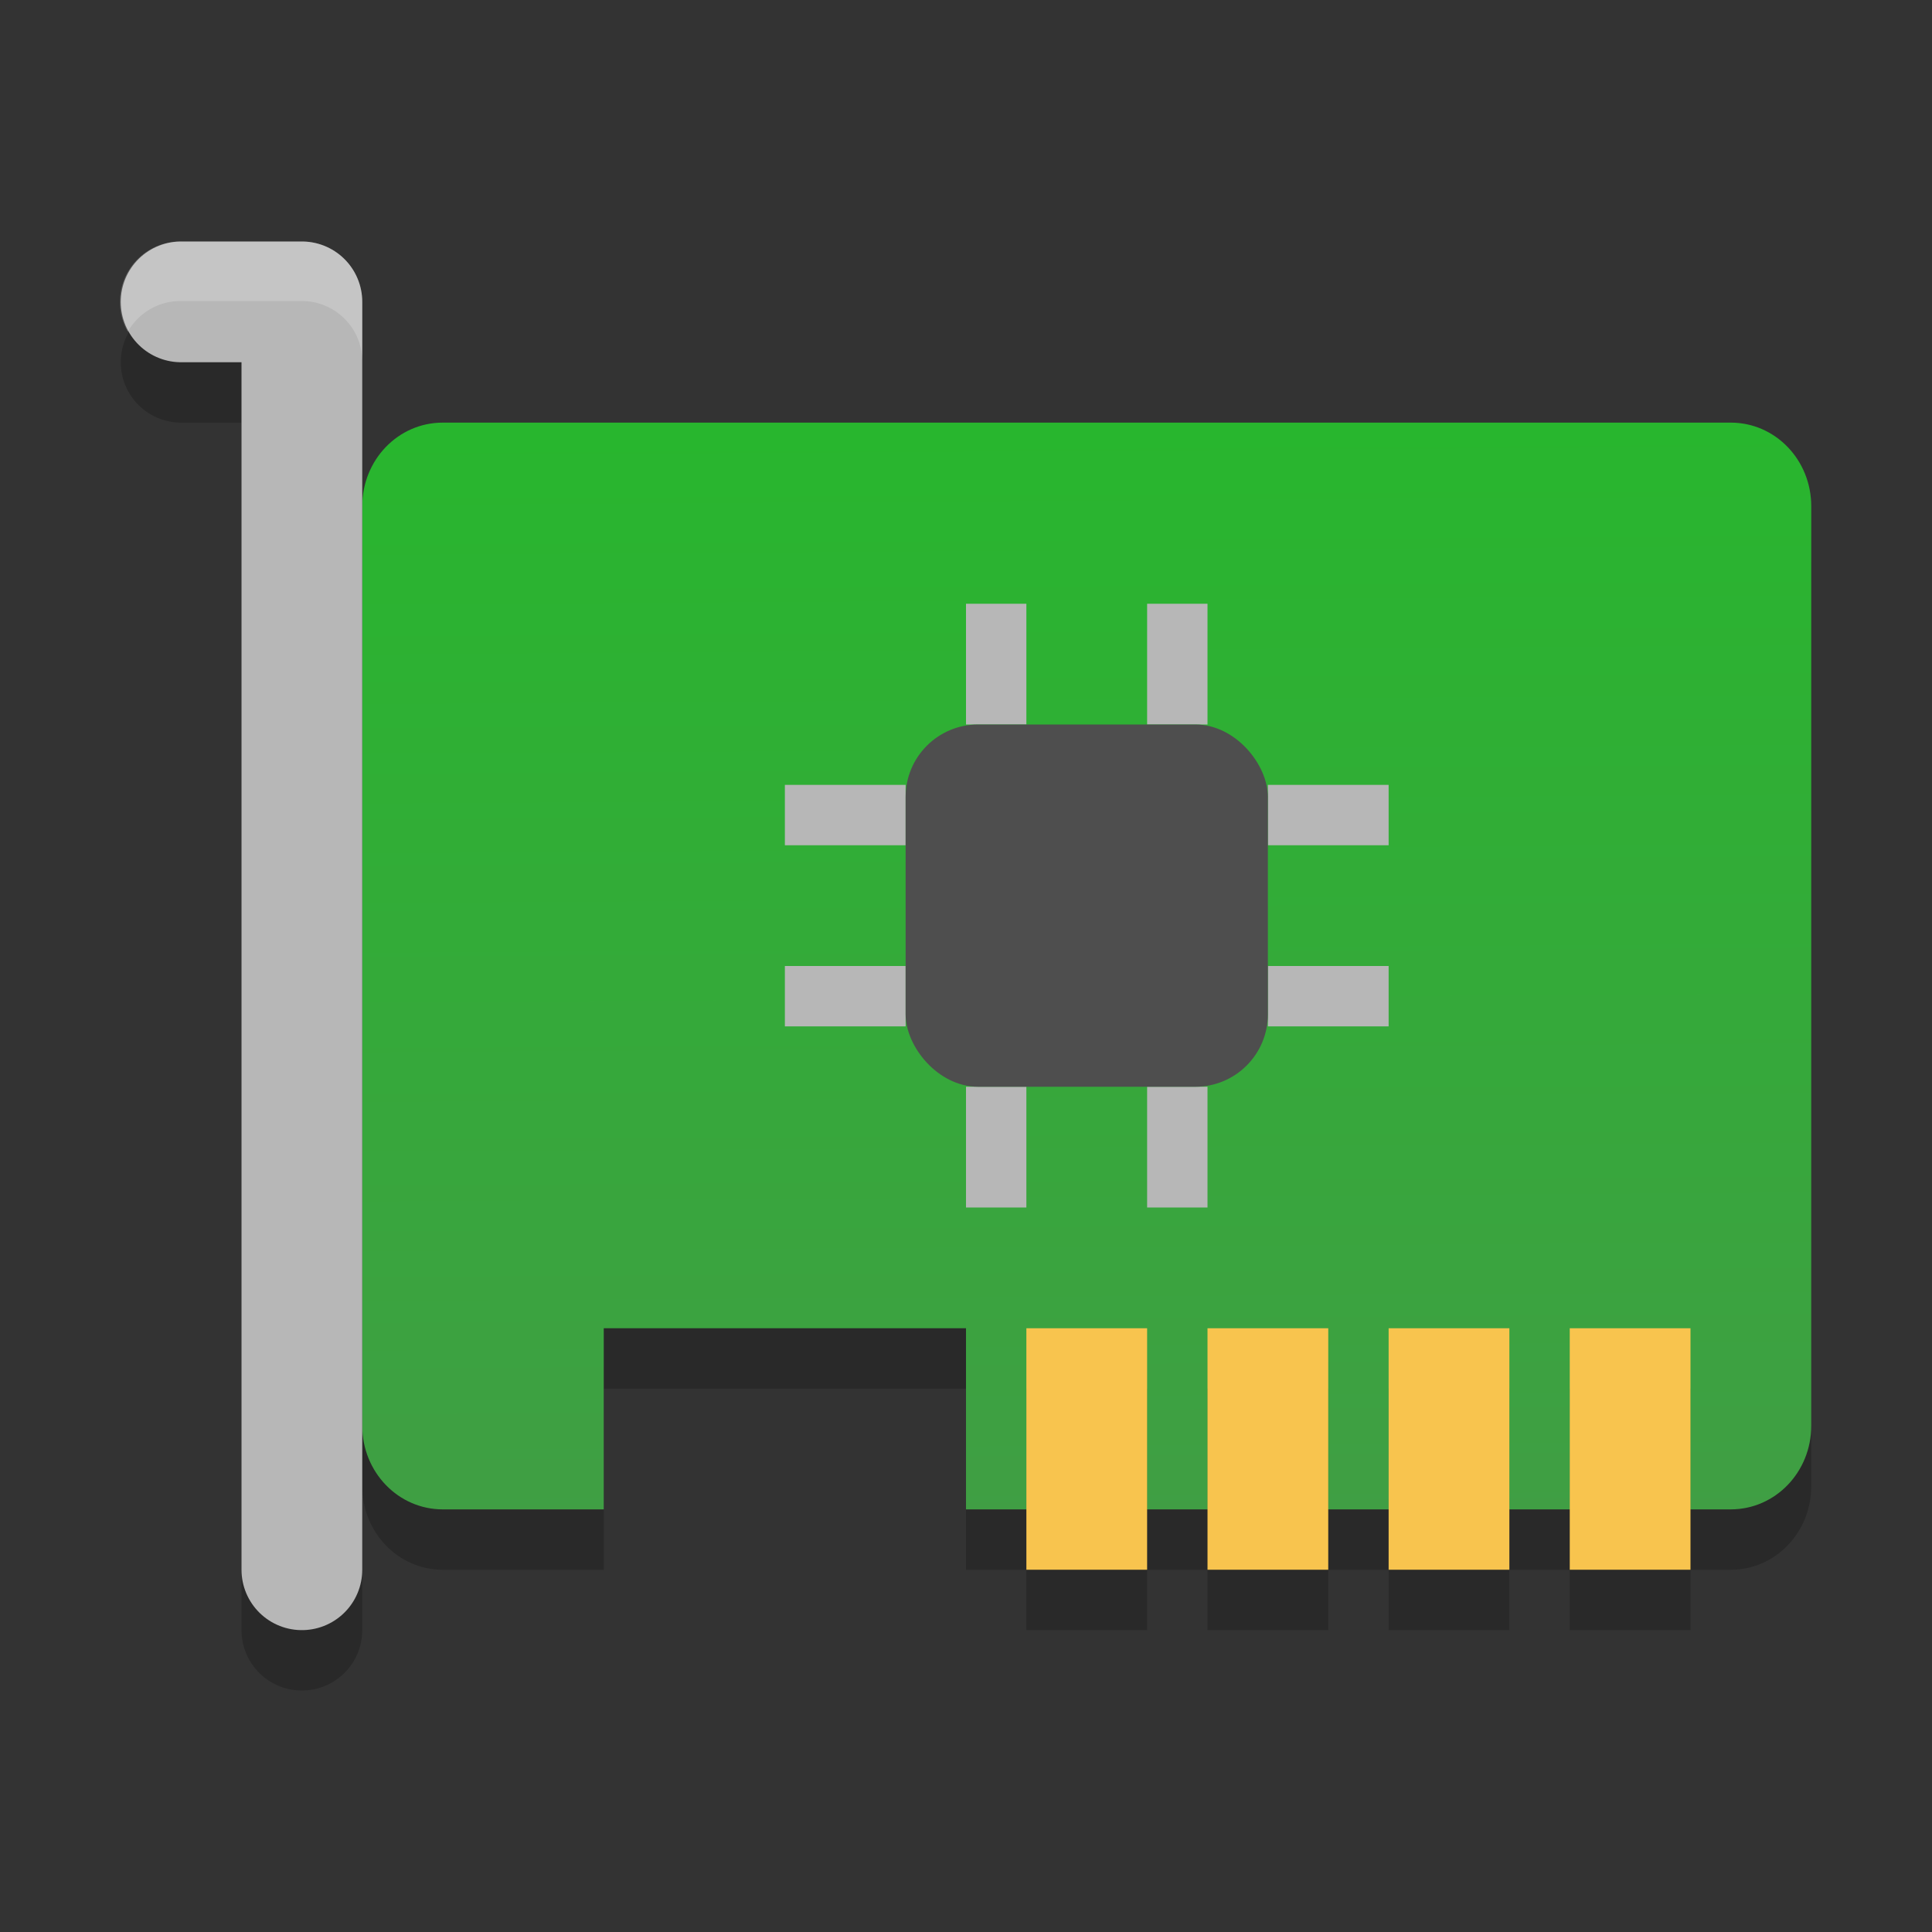 <?xml version="1.0" encoding="UTF-8" standalone="no"?>
<svg
   xmlns:dc="http://purl.org/dc/elements/1.1/"
   xmlns:cc="http://creativecommons.org/ns#"
   xmlns:rdf="http://www.w3.org/1999/02/22-rdf-syntax-ns#"
   xmlns:svg="http://www.w3.org/2000/svg"
   xmlns="http://www.w3.org/2000/svg"
   xmlns:xlink="http://www.w3.org/1999/xlink"
   xmlns:sodipodi="http://sodipodi.sourceforge.net/DTD/sodipodi-0.dtd"
   xmlns:inkscape="http://www.inkscape.org/namespaces/inkscape"
   width="32"
   height="32"
   version="1"
   id="svg54"
   sodipodi:docname="audio-card.svg"
   inkscape:version="0.92.5 (2060ec1f9f, 2020-04-08)">
  <rect width="100%" height="100%" fill="#333333" stroke="none"/>
  <defs
     id="defs58">
    <linearGradient
       inkscape:collect="always"
       id="linearGradient871">
      <stop
         style="stop-color:#419d45;stop-opacity:1;"
         offset="0"
         id="stop867" />
      <stop
         style="stop-color:#28b62e;stop-opacity:1"
         offset="1"
         id="stop869" />
    </linearGradient>
    <linearGradient
       inkscape:collect="always"
       xlink:href="#linearGradient871"
       id="linearGradient873"
       x1="19"
       y1="26"
       x2="18.881"
       y2="7.05"
       gradientUnits="userSpaceOnUse" />
  </defs>
  <sodipodi:namedview
     pagecolor="#ffffff"
     bordercolor="#666666"
     borderopacity="1"
     objecttolerance="10"
     gridtolerance="10"
     guidetolerance="10"
     inkscape:pageopacity="0"
     inkscape:pageshadow="2"
     inkscape:window-width="1920"
     inkscape:window-height="1021"
     id="namedview56"
     showgrid="false"
     inkscape:zoom="7.375"
     inkscape:cx="2.779661"
     inkscape:cy="14.711864"
     inkscape:window-x="0"
     inkscape:window-y="25"
     inkscape:window-maximized="1"
     inkscape:current-layer="svg54" />
  <path
     style="opacity:0.2"
     d="M 7.333,8 C 6.595,8 6,8.618 6,9.385 V 24.615 C 6,25.382 6.595,26 7.333,26 H 10 V 23 H 16 V 26 H 28.667 C 29.405,26 30,25.382 30,24.615 V 9.385 C 30,8.617 29.405,8 28.667,8 Z"
     id="path2" />
  <path
     fill="#419d45"
     d="m7.333 7c-0.739 0-1.333 0.618-1.333 1.385v15.23c0 0.767 0.595 1.385 1.333 1.385h2.667v-3h6v3h12.667c0.738 0 1.333-0.618 1.333-1.385v-15.23c0-0.767-0.595-1.385-1.333-1.385z"
     id="path4"
     style="fill-opacity:1;fill:url(#linearGradient873)" />
  <g
     style="fill:#b7b7b7"
     id="g22">
    <rect
       width="1"
       height="2"
       x="16"
       y="10"
       id="rect6" />
    <rect
       width="1"
       height="2"
       x="19"
       y="10"
       id="rect8" />
    <rect
       width="1"
       height="2"
       x="16"
       y="18"
       id="rect10" />
    <rect
       width="1"
       height="2"
       x="19"
       y="18"
       id="rect12" />
    <rect
       width="1"
       height="2"
       x="13"
       y="-23"
       transform="rotate(90)"
       id="rect14" />
    <rect
       width="1"
       height="2"
       x="16"
       y="-23"
       transform="rotate(90)"
       id="rect16" />
    <rect
       width="1"
       height="2"
       x="13"
       y="-15"
       transform="rotate(90)"
       id="rect18" />
    <rect
       width="1"
       height="2"
       x="16"
       y="-15"
       transform="rotate(90)"
       id="rect20" />
  </g>
  <rect
     fill="#4e4e4e"
     width="6"
     height="6"
     x="15"
     y="12"
     rx="1.2"
     ry="1.2"
     id="rect24" />
  <path
     style="fill:none;stroke:#000000;stroke-width:2;stroke-linecap:round;stroke-linejoin:round;opacity:0.2"
     d="M 3,6 H 5 V 27"
     id="path26" />
  <path
     style="fill:none;stroke:#b7b7b7;stroke-width:2;stroke-linecap:round;stroke-linejoin:round"
     d="M 3,5 H 5 V 26"
     id="path28" />
  <g
     style="opacity:0.2"
     transform="translate(0,1)"
     id="g38">
    <rect
       width="2"
       height="4"
       x="17"
       y="22"
       id="rect30" />
    <rect
       width="2"
       height="4"
       x="20"
       y="22"
       id="rect32" />
    <rect
       width="2"
       height="4"
       x="23"
       y="22"
       id="rect34" />
    <rect
       width="2"
       height="4"
       x="26"
       y="22"
       id="rect36" />
  </g>
  <g
     style="fill:#f8c44e"
     id="g48">
    <rect
       width="2"
       height="4"
       x="17"
       y="22"
       id="rect40" />
    <rect
       width="2"
       height="4"
       x="20"
       y="22"
       id="rect42" />
    <rect
       width="2"
       height="4"
       x="23"
       y="22"
       id="rect44" />
    <rect
       width="2"
       height="4"
       x="26"
       y="22"
       id="rect46" />
  </g>
  <path
     fill="#fff"
     style="opacity:0.2"
     d="m3 4a1 1 0 0 0 -0.883 1.494 1 1 0 0 1 0.883 -0.508h2a1 1 0 0 1 1 1v-0.986a1 1 0 0 0 -1 -1h-2z"
     id="path52" />
</svg>
